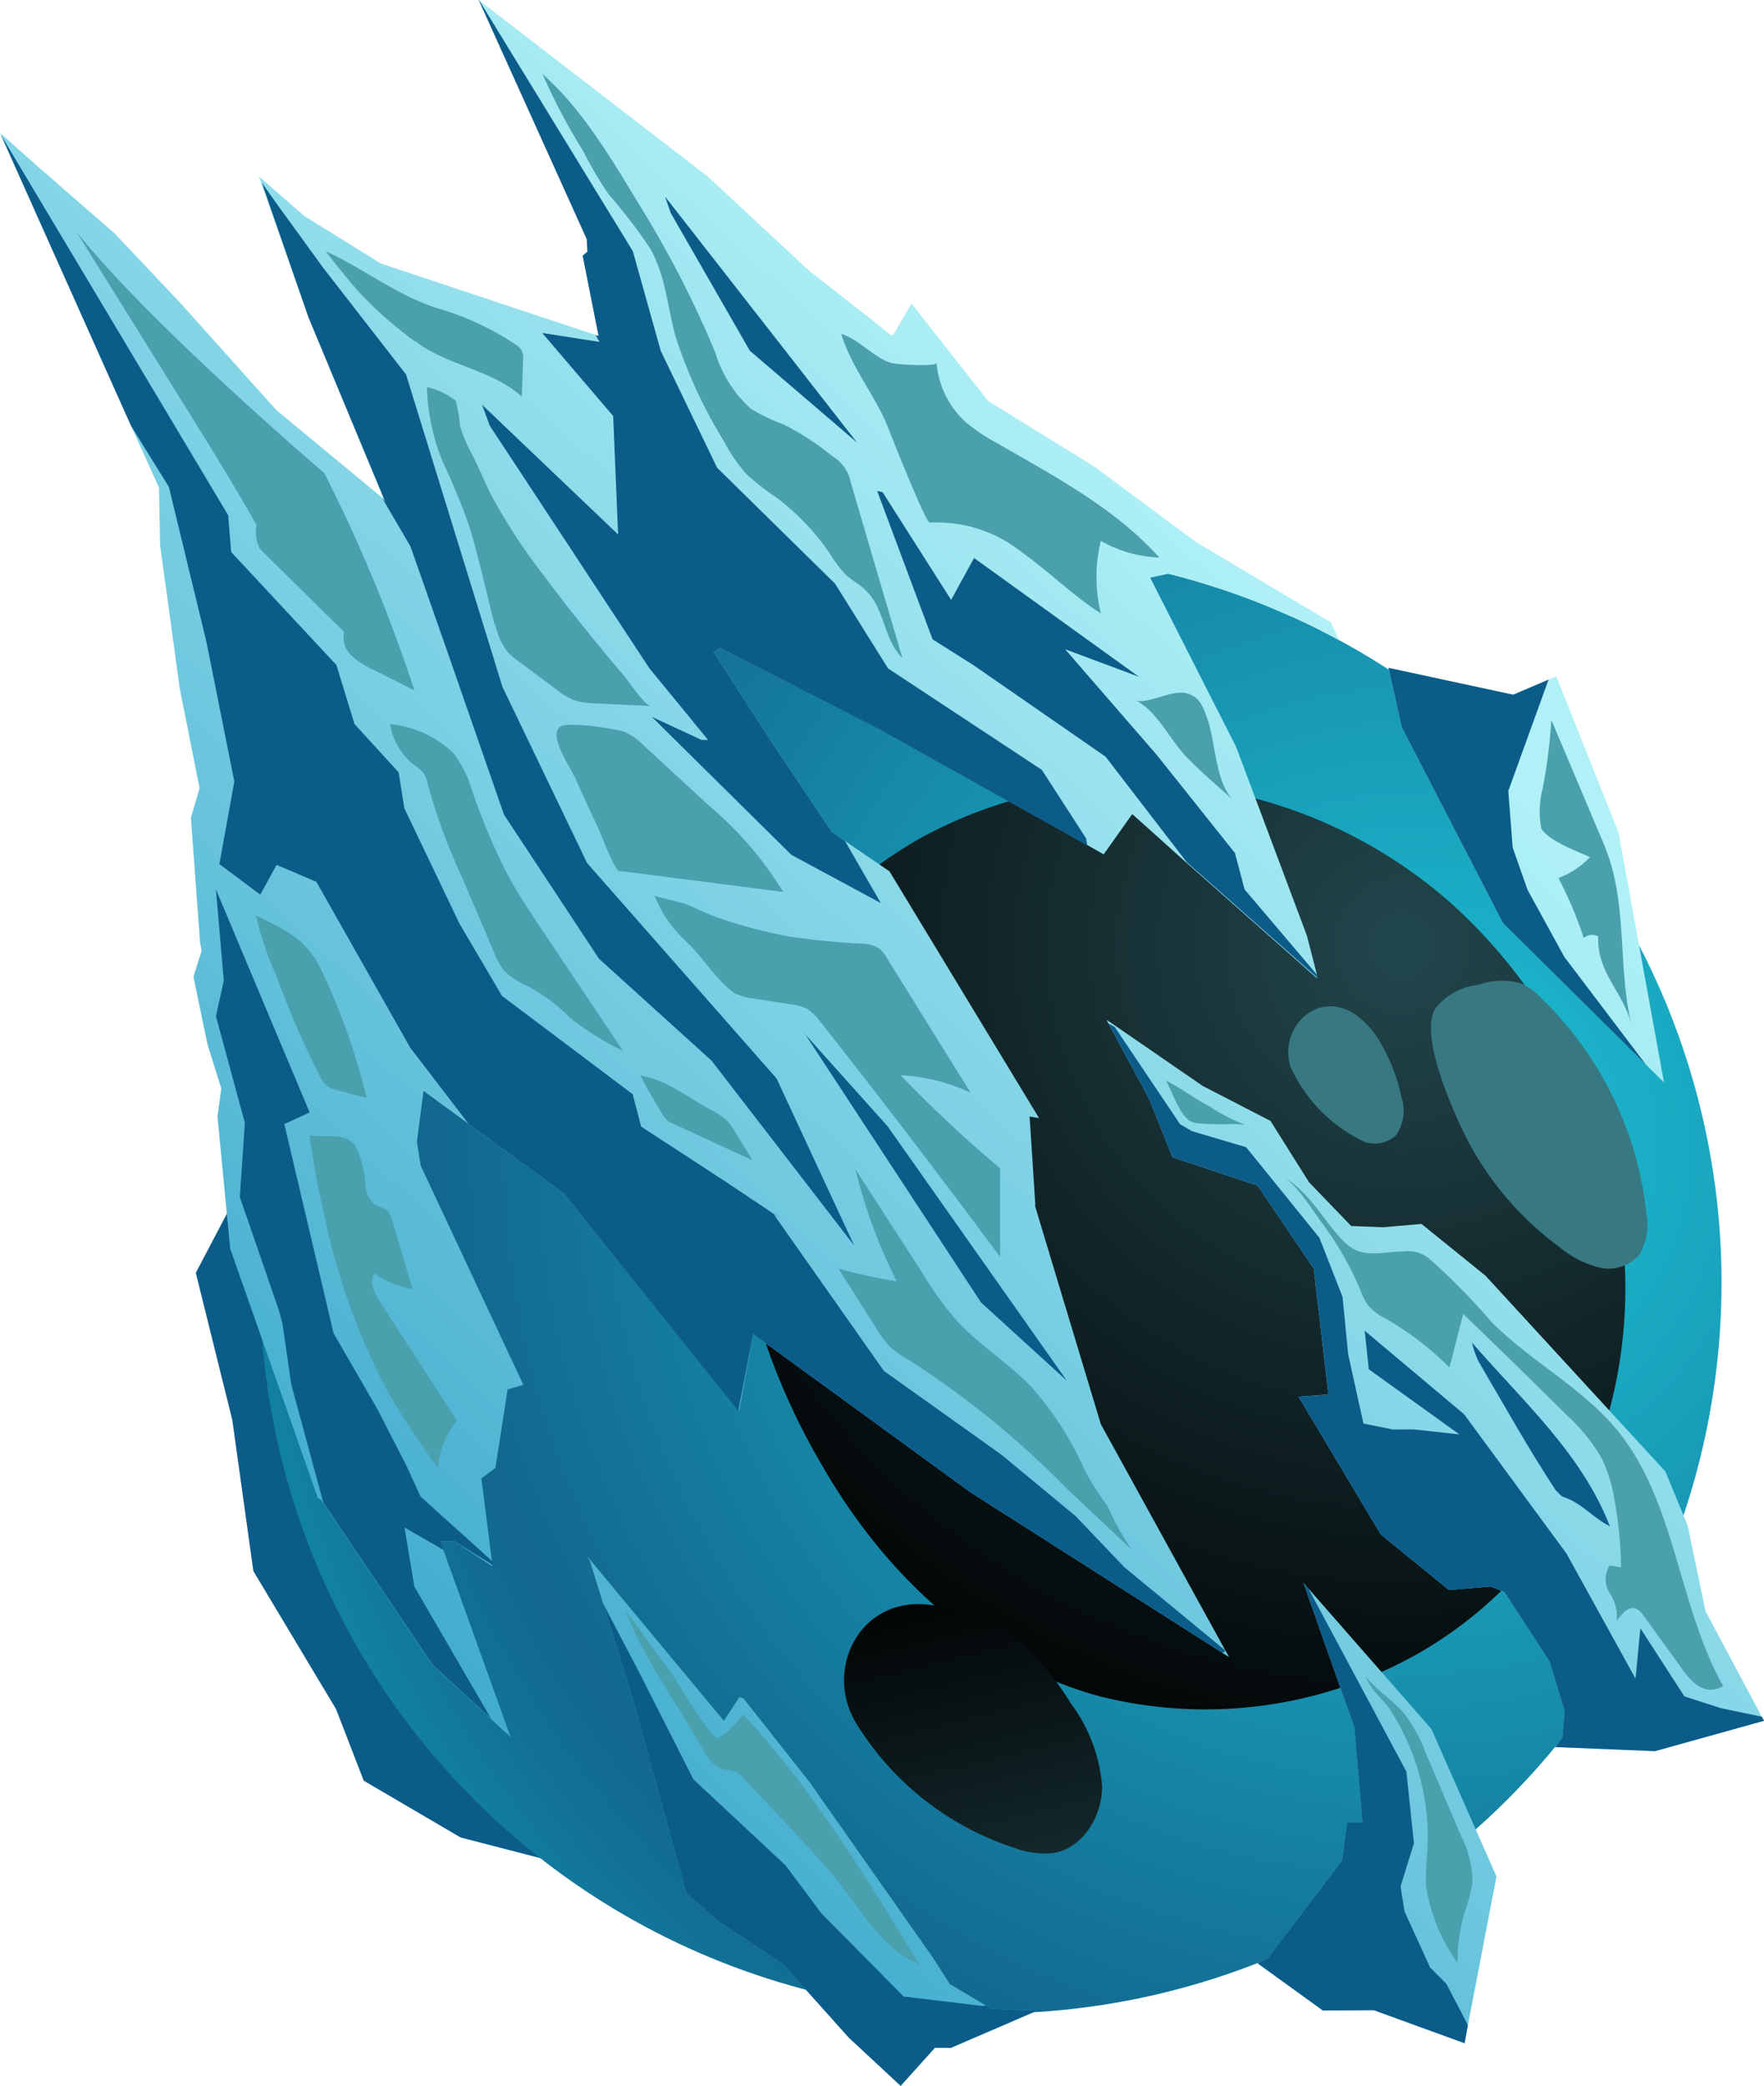 <svg xmlns="http://www.w3.org/2000/svg" xmlns:xlink="http://www.w3.org/1999/xlink" viewBox="0 0 112.17 132.62"><defs><style>.cls-1{isolation:isolate;}.cls-2{fill:#0c5c8a;}.cls-3{fill:url(#radial-gradient);}.cls-10,.cls-11,.cls-12,.cls-4{mix-blend-mode:screen;}.cls-4{fill:url(#Áåçûìÿííûé_ãðàäèåíò_530);}.cls-5{fill:url(#linear-gradient);}.cls-6{fill:url(#linear-gradient-2);}.cls-7{fill:url(#linear-gradient-3);}.cls-8{fill:url(#linear-gradient-4);}.cls-9{fill:url(#Áåçûìÿííûé_ãðàäèåíò_518);}.cls-10{fill:#4aa0ad;}.cls-11{fill:#387882;}.cls-12{fill:url(#Áåçûìÿííûé_ãðàäèåíò_532);}</style><radialGradient id="radial-gradient" cx="89.7" cy="72.8" r="91.26" gradientTransform="translate(119.93 -4.34) rotate(71.22)" gradientUnits="userSpaceOnUse"><stop offset="0" stop-color="#1dc4d7"/><stop offset="0.68" stop-color="#12678e"/><stop offset="0.74" stop-color="#127095"/><stop offset="0.84" stop-color="#1187a8"/><stop offset="0.96" stop-color="#10adc6"/><stop offset="1" stop-color="#10bad1"/></radialGradient><radialGradient id="Áåçûìÿííûé_ãðàäèåíò_530" cx="89.13" cy="60.09" r="57.15" gradientUnits="userSpaceOnUse"><stop offset="0" stop-color="#21474d"/><stop offset="1"/></radialGradient><linearGradient id="linear-gradient" x1="68.96" y1="24.71" x2="-14.98" y2="115.16" gradientUnits="userSpaceOnUse"><stop offset="0" stop-color="#b0f1f7"/><stop offset="1" stop-color="#1590bd"/></linearGradient><linearGradient id="linear-gradient-2" x1="103.87" y1="57.11" x2="19.92" y2="147.56" xlink:href="#linear-gradient"/><linearGradient id="linear-gradient-3" x1="124.35" y1="76.11" x2="40.4" y2="166.56" xlink:href="#linear-gradient"/><linearGradient id="linear-gradient-4" x1="112.07" y1="64.71" x2="28.12" y2="155.16" xlink:href="#linear-gradient"/><linearGradient id="Áåçûìÿííûé_ãðàäèåíò_518" x1="99.48" y1="53.03" x2="15.53" y2="143.48" xlink:href="#linear-gradient"/><linearGradient id="Áåçûìÿííûé_ãðàäèåíò_532" x1="67.54" y1="133.03" x2="59.25" y2="99.49" xlink:href="#Áåçûìÿííûé_ãðàäèåíò_530"/></defs><g class="cls-1"><g id="Capa_2" data-name="Capa 2"><g id="layer_1" data-name="layer 1"><polygon class="cls-2" points="14.57 76.89 12.45 80.93 14.77 90.28 16.11 99.89 21.37 108.67 23.13 113.22 29.29 116.83 34.78 118.25 35.81 118.85 29.88 112.29 26.22 107.27 22.65 98.83 16.18 74.38 15.2 75.6 14.57 76.89 14.57 76.89"/><circle class="cls-3" cx="63" cy="81.56" r="46.47" transform="translate(-34.5 114.94) rotate(-71.22)"/><path class="cls-4" d="M52.28,93.18C56,99.67,61.92,105.71,70,107.87A27.53,27.53,0,0,0,90.41,105a26.27,26.27,0,0,0,11.8-14.86A30.17,30.17,0,0,0,101.68,72a33.11,33.11,0,0,0-9.42-14.58,30.68,30.68,0,0,0-17.15-7.52,28.67,28.67,0,0,0-16.58,3.39c-5.48,3.1-11.45,9.1-12,14.94A42.36,42.36,0,0,0,52.28,93.18Z"/><path class="cls-5" d="M45.53,41.36l-.15.1,3.74,5.8L52.9,52.9l.83.57,2.83,1.93,9.51,15.69-.6-.1.36,5.52,0,.21L70,90.55l7.92,14.39h0l.24.42-.4-.25L61.71,94.88,47.89,84.82,47,89.71,35.87,75.9,29.8,71.46l-2.87-2.1-.42,3.23.24,1.52,6.53,13.94-1,.29-.78,5-.89.66.68,5.33,0,.24L28.88,98H28l.2.57,4.27,11.88-1.26-1.16-3.73-3.44-6.94-10.3-.12-.18-.21-.13L14.64,79.4,13.83,71l.24-1.8-.88-2.81-.89-4.29.52-1.64-.1-.57L12.14,52l.55-1.89-1.26-6.34-1.25-9.1L10.11,31,8.34,27.09.06,8.58,0,8.45l2.51,2.23,4.77,4.15,4.12,4.36,6.18,6.89,6.72,5.56,0,0,.17.24L19.61,20.16l-3-8.54-.13-.39,2.89,2.52,4.84,3L37.88,21.3l.19.06-1-5.1.3-.26,0-.79L30.44,0l0,0L45,11.22l6.46,6,4,3.13,1.24,1v-.05l.1,0,1.16-2,4.88,6.2,6.8,4.2L76,34.43l8.61,5.13.56,1.16c-.89-.48-1.84-1-2.85-1.43S80.29,38.4,79,37.93a47.2,47.2,0,0,0-4.7-1.45l-1.16.25,5.46,10.75,4.5,12L83.75,62l0,.2-8.32-7.36L72,51.76l-1.82,2.56-1-.57-13.25-7.4L45.79,41.2l-.17.11Z"/><polygon class="cls-2" points="77.92 104.94 77.92 104.94 77.76 105.11 61.71 94.88 47.89 84.82 46.95 89.71 35.87 75.9 29.8 71.46 26.09 66.62 20.12 56.07 17.59 54.99 16.55 56.88 13.95 54.94 14.9 49.69 13.14 40.87 10.74 30.96 8.34 27.09 0.06 8.58 14.51 32.76 14.7 35.1 21.39 42.28 22.54 46.03 25.35 49.11 25.71 51.39 29.22 58.73 31.92 63.32 40.23 69.57 40.77 71.63 46.12 75.12 49.56 77.42 49.21 77.22 56.2 87.16 63.69 92.5 68.4 96.4 71.5 99.65 77.92 104.94"/><polygon class="cls-2" points="26.35 100.88 31.23 109.28 27.5 105.84 20.56 95.54 18.52 88.02 17.96 84.14 17.72 83.27 15.25 76.11 15.57 71.39 13.73 64.61 14.23 62.35 13.73 56.55 19.69 70.73 18.08 71.47 21.21 84.77 23.98 89.56 25.82 93.14 26.74 95.15 31.32 99.28 31.36 99.52 28.88 97.99 28.02 97.99 28.22 98.56 25.72 97.12 26.35 100.88"/><polygon class="cls-2" points="54.32 79.2 45.25 67.44 38.09 60.96 32.05 51.8 28.38 41.24 26.1 34.74 24.38 31.8 24.3 31.64 24.33 31.67 24.5 31.91 19.61 20.16 16.65 11.62 17.47 12.78 20.53 17 25.82 23.81 31.95 43.67 37.33 54.87 49.38 68.57 54.32 79.2"/><polygon class="cls-2" points="67.84 87.79 62.38 82.81 50.88 65.27 51.18 65.74 56.44 71.61 67.84 87.79 67.84 87.79"/><polygon class="cls-2" points="69.14 53.75 55.89 46.35 45.79 41.2 45.53 41.36 39.31 34.11 38.99 26.45 34.48 21.17 38.12 21.74 37.88 21.3 38.06 21.36 37.05 16.26 37.35 16 37.31 15.21 30.44 0 30.47 0.02 40.24 15.97 42.02 22.32 45.6 29.74 53.1 37.11 56.47 42.5 66.25 48.95 69.06 53.3 69.14 53.75"/><polygon class="cls-2" points="83.8 62.19 75.47 54.83 70.3 48.11 61.9 42.29 59.3 40.65 55.78 31.22 56.12 31.29 60.48 38.14 61.94 35.48 72.42 43.03 67.73 41.28 73.54 47.98 78.53 54.24 79.14 56.55 83.75 61.98 83.8 62.19"/><polygon class="cls-2" points="47.68 22.3 54.5 28.14 42.29 12.5 42.65 13.54 47.68 22.3"/><polygon class="cls-2" points="56.01 57.42 50.32 54.35 41.45 45.58 44.62 47.05 45.03 47.05 41.3 42.5 31.14 27.06 30.65 25.73 44.42 38.86 45.6 41.27 45.62 41.3 45.53 41.36 45.38 41.46 49.12 47.26 52.9 52.9 53.73 53.47 56.01 57.42"/><polygon class="cls-6" points="65.95 127.84 60.45 130.21 59.45 130.2 57.27 132.62 53.98 129.56 49.78 124.87 45.66 122.14 43.64 120.37 40.21 107.92 38.35 101.95 37.52 99.27 37.33 98.94 46.03 109.41 47.02 107.9 47.28 107.99 51.45 113.27 59.27 124.39 60.4 126.15 62.69 127.51 63.06 127.73 65.95 127.84"/><polygon class="cls-2" points="65.95 127.84 60.45 130.21 59.45 130.2 57.27 132.62 53.98 129.56 49.78 124.87 45.66 122.14 43.64 120.37 40.21 107.92 38.35 101.95 40.65 106.34 44.09 113.13 49.95 118.6 52.24 121.66 57.46 126.94 62.47 127.54 62.69 127.51 63.06 127.73 65.95 127.84"/><polygon class="cls-7" points="95.16 119.31 93.34 128.77 93.13 129.91 87.36 127.81 84.12 127.83 79.97 124.83 80.64 124.47 85.34 118.29 85.66 115.86 86.63 115.86 86.12 109.83 82.88 100.63 83.2 101 91.02 109.93 95.16 119.31"/><polygon class="cls-2" points="93.34 128.77 93.13 129.91 87.36 127.81 84.12 127.83 79.97 124.83 80.64 124.47 85.34 118.29 85.66 115.86 86.63 115.86 86.12 109.83 82.88 100.63 83.2 101 89.43 112.64 89.91 117.2 89.06 119.94 89.31 121.53 90.94 125.1 91.97 126.13 93.2 128.48 93.34 128.77"/><polygon class="cls-8" points="112.17 109.41 105.24 111.34 98.89 111.08 99.35 110.46 99.49 108.78 98.52 105.62 95.66 101.22 94.78 100.87 92.13 101.09 87.8 97.56 82.57 88.8 84.47 88.66 83.54 80.66 79.97 75.38 74.56 73.58 73.05 69.81 71.64 67.22 70.49 65.08 70.37 64.84 76.47 69.04 80.79 71.27 83.24 75.17 85.92 77.95 87.94 78.03 90.39 77.82 94.46 81.11 105.9 93.56 107.31 96.98 108.45 102.44 112.03 109.15 112.17 109.41"/><polygon class="cls-2" points="112.17 109.41 105.24 111.34 98.89 111.08 99.35 110.46 99.49 108.78 98.52 105.62 95.66 101.22 94.78 100.87 92.13 101.09 87.8 97.56 82.57 88.8 84.47 88.66 83.54 80.66 79.97 75.38 74.56 73.58 73.05 69.81 71.64 67.22 70.49 65.08 70.88 65.29 75.04 71.48 75.79 71.92 79.24 72.94 83.9 78.7 85.37 82.46 85.73 86.12 86.7 90.51 88.58 90.89 89.85 90.88 92.8 91.2 87.04 87.06 86.78 84.61 93.1 89.92 99.62 98.79 104 106.73 104.31 103.53 107.11 107.86 109.44 108.61 112.03 109.15 112.17 109.41"/><path class="cls-2" d="M94,86.53c1.61,2.74,3.17,5.56,4.93,8.23.19.16.29.36.54.44,1.11.37,1.85,1.33,2.9,1.84-1.8-4.64-5.59-8-8.77-11.68C93.69,85.73,93.81,86.13,94,86.53Z"/><polygon class="cls-9" points="105.81 68.82 104.67 67.7 95.57 58.69 89.13 46.23 88.29 42.46 96.22 44.17 98.47 43.21 98.96 43 102.92 52.93 105.81 68.82"/><polygon class="cls-2" points="104.67 67.7 95.57 58.69 89.13 46.23 88.29 42.46 96.22 44.17 98.47 43.21 95.91 50.29 96.19 53.9 97.14 56.59 99.48 60.85 104.67 67.7"/><path class="cls-10" d="M20.62,30.08a97.31,97.31,0,0,1,5.73,13.81L23.7,42.56a4.8,4.8,0,0,1-1.38-.91,1.57,1.57,0,0,1-.44-1.47l-1.61-1.59L16.83,35.2a2.82,2.82,0,0,1-.33-.36,2.43,2.43,0,0,1-.19-1.47c-1.59-2.8-3.29-5.53-5-8.27L4.86,14.73C9.48,20.57,20.62,30.08,20.62,30.08Zm19,36.74-5.11-7.63c-.79-1.18-1.58-2.36-2.25-3.61A41,41,0,0,1,30,50.21a7.12,7.12,0,0,0-1.2-2.36,6.8,6.8,0,0,0-4-1.81,4.18,4.18,0,0,0,1.55,2.61,2.75,2.75,0,0,1,.6.53,2,2,0,0,1,.25.69,39.19,39.19,0,0,0,2.22,6l2,4.69a4.13,4.13,0,0,0,.71,1.24,5.13,5.13,0,0,0,1.39.88,11,11,0,0,1,2.69,2A17.69,17.69,0,0,0,39.63,66.82ZM46.76,72a3.85,3.85,0,0,0-.56-.78,5.13,5.13,0,0,0-1.08-.7c-1.55-.84-2.67-1.83-4.4-2.13.43.82.89,1.62,1.38,2.41a1.3,1.3,0,0,0,.74.66l3.83,1.77,1.58.72-.39-.17ZM70.43,95.76A17.75,17.75,0,0,1,69,93.53a20.32,20.32,0,0,0-3.41-5.34c-1.47-1.54-3.33-2.67-4.77-4.24a21.74,21.74,0,0,1-2.16-3l-4.26-6.6a33.23,33.23,0,0,0,2.62,7.12,34.76,34.76,0,0,1-3.7-.81l2.53,4a5.27,5.27,0,0,0,.78,1,6.25,6.25,0,0,0,1.2.83,57.65,57.65,0,0,1,10,8.15l4.15,3.91A16.12,16.12,0,0,1,70.43,95.76Zm-44-74.05c2,1.54,4.87,1.79,6.75,3.51l.08-2.33a1.2,1.2,0,0,0-.07-.57,1.12,1.12,0,0,0-.38-.4,18.12,18.12,0,0,0-5.09-2.35c-2.53-.83-4.59-2.49-7-3.59.67.89,1.38,1.76,2.12,2.6A25.1,25.1,0,0,0,26.39,21.71Zm5.07,18a4.31,4.31,0,0,0,.72,1.67,4,4,0,0,0,.76.67l2.43,1.81a4.5,4.5,0,0,0,1.07.65,4.44,4.44,0,0,0,1.36.21l3.55.17c-.38,0-1.45-1.63-1.72-1.94-.56-.65-1.12-1.31-1.67-2-1.17-1.41-2.31-2.86-3.4-4.33a36.15,36.15,0,0,1-3.32-5.06c-.46-.88-.83-1.84-1.29-2.72a8.85,8.85,0,0,1-.74-1.76,8.84,8.84,0,0,0-.27-1.61,4.81,4.81,0,0,0-1.83-.86,13.44,13.44,0,0,0,1,4.75,39.36,39.36,0,0,1,1.72,4.2C30.49,35.61,30.93,37.71,31.46,39.74Zm7.95,15.67,10.35,1.33a22.38,22.38,0,0,0-4.69-5.46L41,47.46a4.25,4.25,0,0,0-1.28-.92c-.53-.2-3.6-.68-4.09-.34-.81.56.69,2.64,1,3.38.44,1,.9,2,1.38,3C38.21,53,39.07,55.37,39.41,55.41Zm7.42,7.82a2.37,2.37,0,0,0,.87.26l2.57.4a3,3,0,0,1,1,.28,3.16,3.16,0,0,1,.85.82Q58,72.36,63.59,79.91l0-5.63a82.39,82.39,0,0,1-6.33-5.92,11.88,11.88,0,0,1,4.46,1.12l-5.34-8.59a2.42,2.42,0,0,0-.44-.56A2.15,2.15,0,0,0,54.74,60c-1.5-.08-3-.23-4.47-.44a30.58,30.58,0,0,1-4.4-1.14c-.78-.24-1.5-.63-2.25-.94-.21-.08-1.95-.48-2-.53a8.07,8.07,0,0,0,2,2.9C44.7,60.85,45.64,62.47,46.83,63.23ZM17.6,62.11a55.57,55.57,0,0,0,2.73,6.29,1.63,1.63,0,0,0,.48.65,1.72,1.72,0,0,0,.59.25l1.92.51a42.14,42.14,0,0,0-2.93-8.22c-.9-1.88-2.3-2.5-4.1-3.37A19.78,19.78,0,0,0,17.6,62.11Zm6.84,26a54.13,54.13,0,0,0,3.4,5.21,5.55,5.55,0,0,1,1.21-3l-4.92-7.6c-.34-.53-.69-1.24-.31-1.75a5.8,5.8,0,0,0,2.42,1c-.44-1.46-.87-2.91-1.3-4.37a1.33,1.33,0,0,0-.36-.67,4.38,4.38,0,0,0-.7-.31,1.74,1.74,0,0,1-.64-1.26,6.06,6.06,0,0,0-.67-2.53c-.66-.87-1.88-.48-2.89-.64.23,1.63.5,3.15.87,4.76A42.84,42.84,0,0,0,24.44,88.07ZM37.09,9.61a22.78,22.78,0,0,0,1.64,2.78,33.51,33.51,0,0,1,2.59,3.37c1,1.72,1.12,3.75,1.64,5.64a30.42,30.42,0,0,0,3.09,6.68,10,10,0,0,0,1.41,2.06,14.23,14.23,0,0,0,1.84,1.44,15.17,15.17,0,0,1,3.46,3.6,7.77,7.77,0,0,0,1,1.34c.43.41,1,.68,1.38,1.11,1.12,1.14,1.08,3.09,2.24,4.2q-1.65-5.59-3.29-11.19A2.49,2.49,0,0,0,52.92,29a17.34,17.34,0,0,0-3.06-2,12.07,12.07,0,0,1-2.1-1,7.82,7.82,0,0,1-2.28-3.59,65.14,65.14,0,0,0-4.59-9c-1.83-3-3.73-6.35-6.39-8.7A37.52,37.52,0,0,0,37.09,9.61Zm22,23.62A8.67,8.67,0,0,1,65,35.13c1.73,1.23,3.24,2.75,5,3.87A9.71,9.71,0,0,1,70,34.39a8.11,8.11,0,0,0,3.72,1.06c-2.85-3.17-6.71-5.19-10.4-7.32a11.57,11.57,0,0,1-1.89-1.27,5.78,5.78,0,0,1-1.88-3.78c0,.24-2.55.1-2.87,0-1.18-.37-2-1.48-3.19-1.85.65,2.07,1.94,3.64,2.82,5.56C56.54,27.37,58.86,33.25,59.12,33.23ZM78.43,50.87c-1.14-1.07-1.14-3.7-1.64-5.12-.29-.83-.52-1.52-1.45-1.69s-2.5.78-3.15.45c1.42.72,2.17,2.49,3.26,3.62C76.39,49.1,77.44,50,78.43,50.87ZM98,52.66c.49.83,2.29,1.45,3.1,1.84a5.49,5.49,0,0,1-2,1.33,25,25,0,0,1,1.61,3.81.8.8,0,0,1,.92-.1c-.1,2.32,1.62,3.56,2.11,5.62-.82-3.45-.31-7.18-1.4-10.53a18.69,18.69,0,0,0-.69-1.75c-1-2.37-2-4.74-3-7.1a34.44,34.44,0,0,1-.56,4.39A5.57,5.57,0,0,0,98,52.6Zm-22,18.74a14.86,14.86,0,0,0,2.38.06l.79.05a11.21,11.21,0,0,1-2.3-1.19c-.94-.48-1.78-1.14-2.73-1.62.37.66.88,2.2,1.54,2.58A1.07,1.07,0,0,0,76.07,71.4ZM86.55,82.14A3.56,3.56,0,0,0,87,83a3.62,3.62,0,0,0,1.17.87,19.2,19.2,0,0,1,4,3.08l.87-3.41q3.33,3.2,6.59,6.44a11.36,11.36,0,0,1,2.23,2.76,9.76,9.76,0,0,1,.81,2.66,26.38,26.38,0,0,1,.41,4.26l-.72-.13a1.62,1.62,0,0,0,0,1.76,2.83,2.83,0,0,1,.45,1.78c.29-.46.77-1,1.26-.77a1.13,1.13,0,0,1,.43.41l2.38,3.29a4.32,4.32,0,0,0,1.13,1.2,1.44,1.44,0,0,0,1.56,0c-2.88-5.14-3-11.69-6.72-16.25-2.24-2.73-5.52-4.39-8-6.89a41.68,41.68,0,0,0-3.93-4,2.48,2.48,0,0,0-.74-.42,2.59,2.59,0,0,0-1-.07c-1,0-2.18.36-3.12-.16a3.06,3.06,0,0,1-.71-.58c-1.26-1.33-2.14-3.11-3.76-4,.9.48,2,2.31,2.62,3.13A19.68,19.68,0,0,1,86.55,82.14Zm4.22,35.47a16.14,16.14,0,0,0-.09,2.3,11.26,11.26,0,0,0,2,4.88,10.83,10.83,0,0,1,.47-3.25,9.67,9.67,0,0,0,.48-1.83,6.52,6.52,0,0,0-.73-3l-2.23-5.23a9.39,9.39,0,0,0-1.45-2.61c-.73-.83-1.7-1.4-2.37-2.29.24.79,1,1.38,1.46,2a14.9,14.9,0,0,1,2.46,9ZM44.56,111c.35.63.78,1.32,1.47,1.49a5.93,5.93,0,0,1,.73.16,1.75,1.75,0,0,1,.54.44l3.15,3.33c1,1.1,2.07,2.2,3,3.39,1.47,1.92,2.78,4.18,5,5.08-3.38-5.55-6.79-11.15-11.21-15.91a4.92,4.92,0,0,1-1.56,1.52c-.54,0-2.52-3.45-2.91-4-1-1.37-2-2.77-3-4.11C40.88,105.36,43,108.22,44.56,111Z"/><path class="cls-11" d="M99.16,79.29a6.45,6.45,0,0,0,2.49,1.29,2.61,2.61,0,0,0,2.57-.77,3.69,3.69,0,0,0,.47-2.66,22.29,22.29,0,0,0-6.64-13.64,4,4,0,0,0-1.36-1,4.57,4.57,0,0,0-2.71.11,4,4,0,0,0-2.73,1.53c-1,1.78,1.2,6.64,2.06,8.33A20,20,0,0,0,99.16,79.29Z"/><path class="cls-11" d="M86.76,72.6a2,2,0,0,0,2-.41,2.72,2.72,0,0,0,.35-2.46,11.49,11.49,0,0,0-1.21-3.22,5.65,5.65,0,0,0-1.71-2c-2.35-1.61-4.86.74-4.15,3.27A9.71,9.71,0,0,0,86.76,72.6Z"/><path class="cls-12" d="M64.56,117.51a5.27,5.27,0,0,0,2.45.3c1.88-.32,3.08-2.35,3.07-4.25a10.12,10.12,0,0,0-2-5.27,17.3,17.3,0,0,0-2.92-3.62A10.77,10.77,0,0,0,58.67,102c-4.14-.22-6.23,4.26-4.23,7.56A18.55,18.55,0,0,0,64.56,117.51Z"/></g></g></g></svg>
